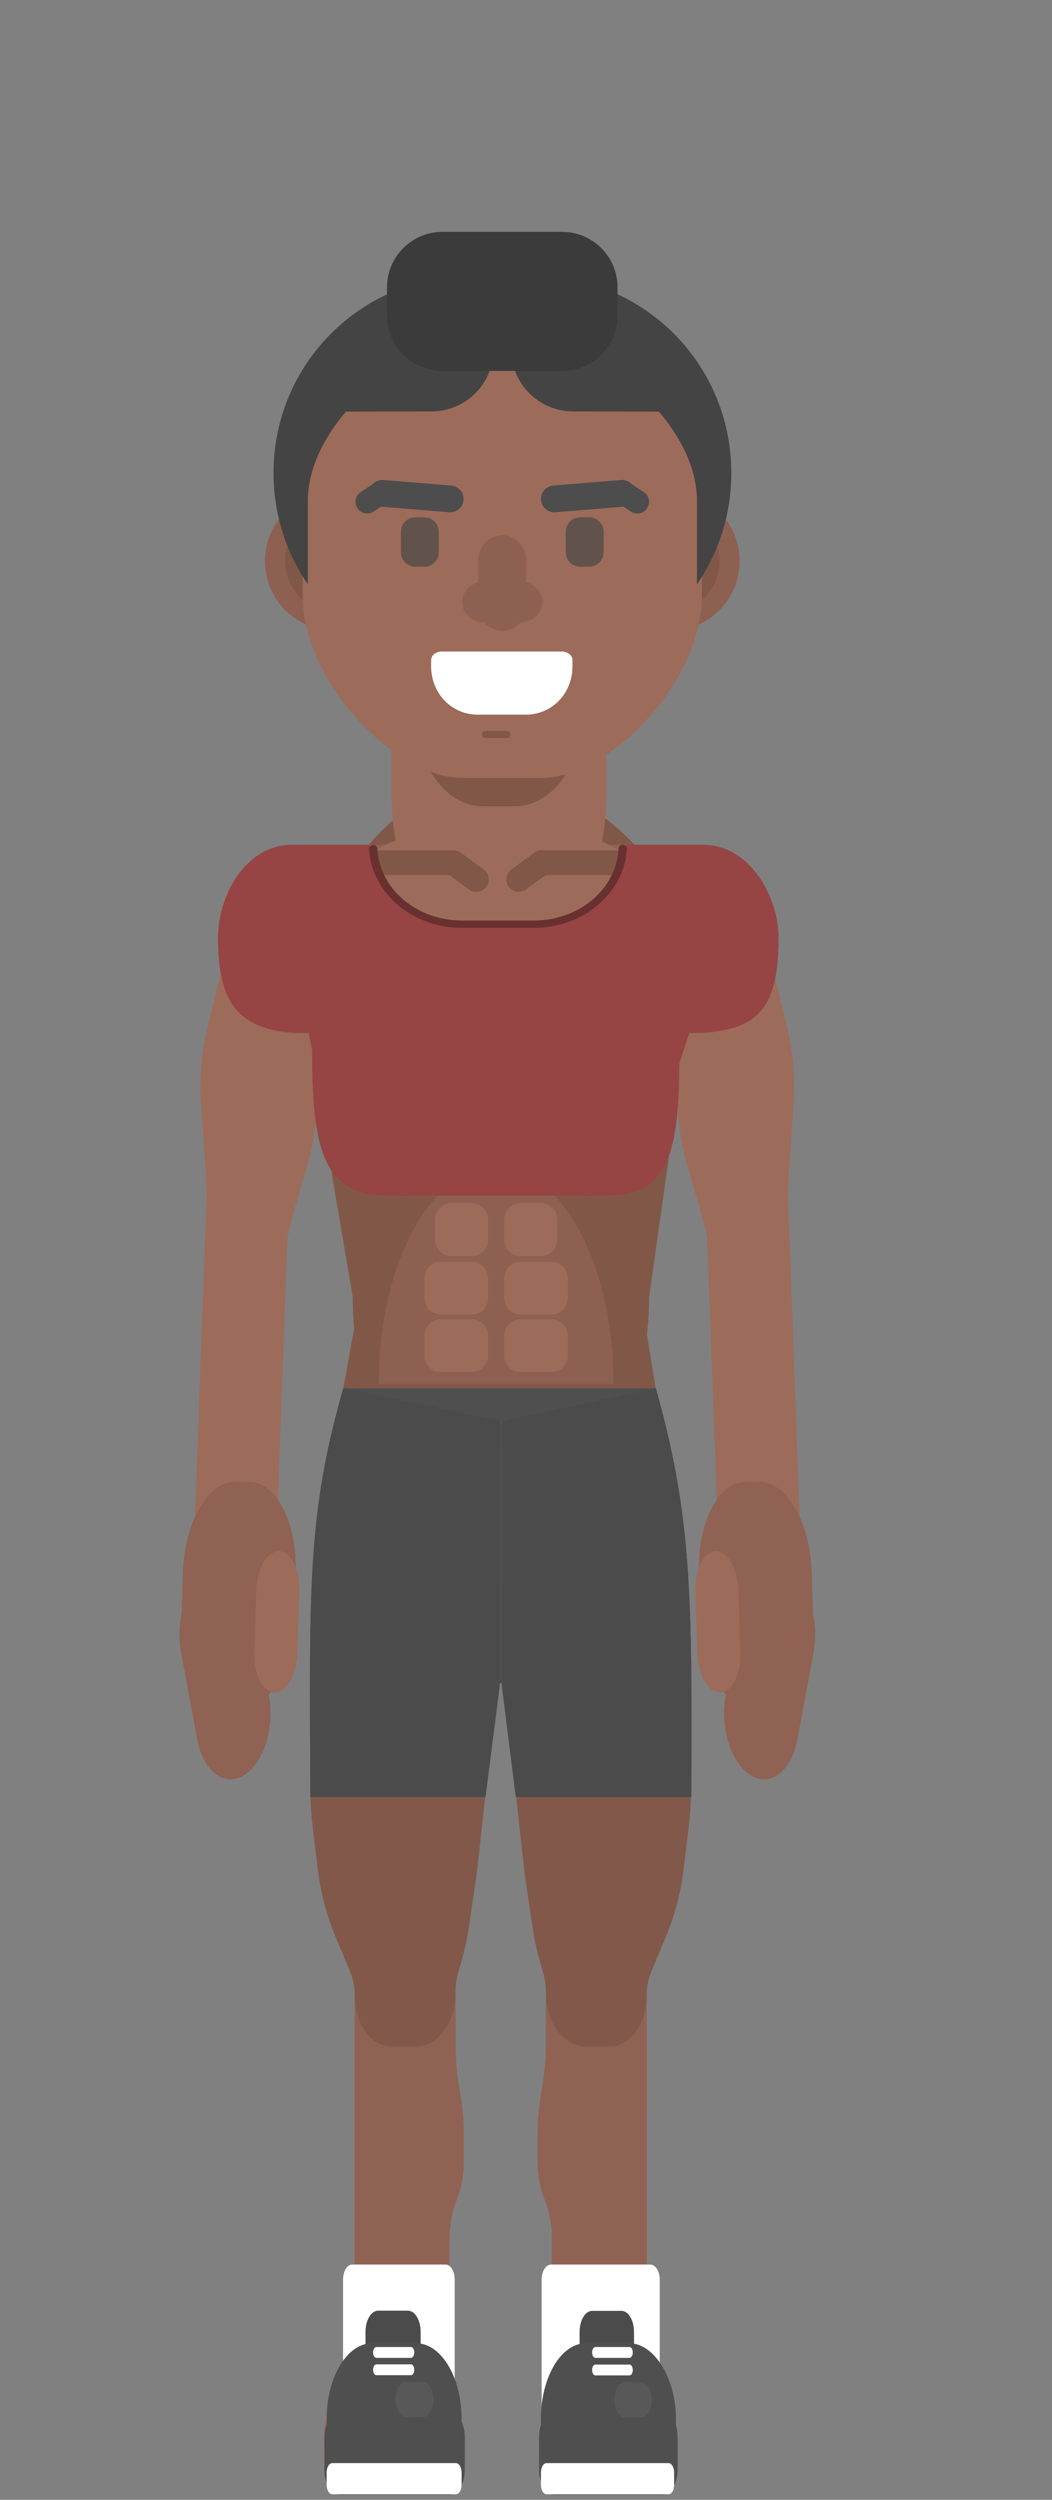 <?xml version="1.0" encoding="UTF-8" standalone="no"?>
<!DOCTYPE svg PUBLIC "-//W3C//DTD SVG 1.1//EN" "http://www.w3.org/Graphics/SVG/1.1/DTD/svg11.dtd">
<svg width="100%" height="100%" viewBox="0 0 144 342" version="1.1" xmlns="http://www.w3.org/2000/svg" xmlns:xlink="http://www.w3.org/1999/xlink" xml:space="preserve" xmlns:serif="http://www.serif.com/" style="fill-rule:evenodd;clip-rule:evenodd;stroke-linejoin:round;stroke-miterlimit:2;">
    <rect x="0" y="0" width="144" height="342" fill="#808080" stroke="none"/>
    <g id="legs" transform="matrix(0.886,0,0,1,7.742,0)">
        <g id="leg-left" transform="matrix(0.823,0,0,1,12.049,0)">
            <path id="tibia-left" d="M84.281,261.753L86.467,261.753C91.815,261.753 96.15,266.088 96.15,271.436L96.151,296.997L96.15,315.218L98.088,333.893C98.088,337.974 94.129,341.282 89.244,341.282L87.183,341.282C82.298,341.282 78.339,337.974 78.339,333.893L78.339,306.118C78.339,304.327 77.879,302.566 77.004,301.004C76.128,299.441 75.668,297.68 75.668,295.889L75.668,292.069C75.668,290.018 75.92,287.975 76.417,285.985L76.435,285.913C76.944,283.876 77.202,281.784 77.202,279.683L77.202,268.832C77.202,268.42 77.238,268.01 77.309,267.605C77.905,264.22 80.845,261.753 84.281,261.753Z" style="fill:rgb(144,98,83);fill-rule:nonzero;"/>
            <path id="thigh-left" d="M87.205,193.658L92.784,193.658C95.923,193.658 98.74,195.587 99.876,198.513C100.095,199.077 100.245,199.666 100.325,200.266L104.447,231.367L104.447,244.864C104.447,246.615 104.301,248.364 104.011,250.091L103.064,255.723C102.521,258.957 101.408,262.068 99.777,264.912L97.011,269.735C96.418,270.77 96.106,271.941 96.106,273.134C96.106,276.907 93.047,279.966 89.274,279.966L84.555,279.966C80.513,279.966 77.235,276.688 77.235,272.645C77.235,271.765 77.076,270.892 76.766,270.068L75.774,267.43C75.346,266.293 75.01,265.123 74.768,263.933L73.26,256.5L71.81,247.026C71.569,245.447 71.447,243.852 71.447,242.255L71.447,209.416C71.447,200.713 78.502,193.658 87.205,193.658Z" style="fill:rgb(129,88,74);fill-rule:nonzero;"/>
            <g id="foot-left">
                <path d="M84.906,326.02L93.211,326.02C97.999,326.02 101.881,329.436 101.881,333.65C101.881,337.865 97.999,341.281 93.211,341.281L84.906,341.281C80.118,341.281 76.236,337.865 76.236,333.65C76.236,329.436 80.118,326.02 84.906,326.02Z" style="fill:rgb(157,107,90);fill-rule:nonzero;"/>
                <path d="M79.107,329.161L99.01,329.161C100.595,329.161 101.881,330.802 101.881,332.825L101.881,337.617C101.881,339.641 100.595,341.281 99.01,341.281L79.107,341.281C77.522,341.281 76.236,339.641 76.236,337.617L76.236,332.825C76.236,330.802 77.522,329.161 79.107,329.161Z" style="fill:rgb(157,107,90);fill-rule:nonzero;"/>
            </g>
        </g>
        <g id="leg-right" transform="matrix(0.823,0,0,1,12.049,0)">
            <path id="tibia-right" d="M53.19,261.752L51.004,261.752C45.656,261.752 41.32,266.087 41.32,271.435L41.32,315.217L39.383,333.892C39.383,337.973 43.342,341.281 48.226,341.281L50.288,341.281C55.172,341.281 59.132,337.973 59.132,333.892L59.132,306.117C59.132,304.326 59.591,302.565 60.467,301.003C61.343,299.44 61.802,297.679 61.802,295.888L61.802,292.068C61.802,290.017 61.551,287.974 61.054,285.984L61.036,285.912C60.526,283.875 60.269,281.783 60.269,279.682L60.269,268.831C60.269,268.419 60.233,268.009 60.162,267.604C59.566,264.22 56.626,261.752 53.19,261.752Z" style="fill:rgb(144,98,83);fill-rule:nonzero;"/>
            <path id="thigh-right" d="M51.643,193.657L42.968,193.657C39.818,193.657 37.264,196.211 37.264,199.362L33.022,231.366L33.022,244.863C33.022,246.614 33.167,248.363 33.458,250.09L34.404,255.722C34.948,258.956 36.061,262.067 37.692,264.911L40.458,269.734C41.051,270.769 41.363,271.941 41.363,273.133C41.363,276.906 44.422,279.965 48.195,279.965L52.914,279.965C56.956,279.965 60.234,276.687 60.234,272.645C60.234,271.764 60.392,270.891 60.702,270.067L61.695,267.429C62.123,266.292 62.459,265.122 62.701,263.932L64.208,256.499L65.659,247.025C65.9,245.446 66.022,243.851 66.022,242.254L66.022,208.036C66.022,200.095 59.584,193.657 51.643,193.657Z" style="fill:rgb(129,88,74);fill-rule:nonzero;"/>
            <g id="foot-right">
                <path d="M52.564,326.019L44.26,326.019C39.472,326.019 35.59,329.435 35.59,333.649C35.59,337.864 39.472,341.28 44.26,341.28L52.564,341.28C57.353,341.28 61.234,337.864 61.234,333.649C61.234,329.435 57.353,326.019 52.564,326.019Z" style="fill:rgb(157,107,90);fill-rule:nonzero;"/>
                <path d="M58.363,329.16L38.461,329.16C36.875,329.16 35.59,330.801 35.59,332.824L35.59,337.616C35.59,339.64 36.875,341.28 38.461,341.28L58.363,341.28C59.949,341.28 61.234,339.64 61.234,337.616L61.234,332.824C61.234,330.801 59.949,329.16 58.363,329.16Z" style="fill:rgb(157,107,90);fill-rule:nonzero;"/>
            </g>
        </g>
    </g>
    <g transform="matrix(0.766,0,0,1,16.086,0)">
        <g id="deltoids">
            <path d="M67.966,106.844C69.318,106.844 70.665,106.918 72,107.062C88.102,108.799 102.453,120.694 102.453,135.201L99.925,150.733L94.993,177.472C94.993,193.182 85.624,195.5 67.966,195.5C50.308,195.5 42.042,193.182 42.042,177.472L36.092,150.733L36.092,135.201C36.092,119.491 50.308,106.844 67.966,106.844Z" style="fill:rgb(129,88,72);fill-opacity:0.99;fill-rule:nonzero;"/>
        </g>
    </g>
    <g transform="matrix(0.729,0,0,1,18.421,0)">
        <g id="trunk">
            <path d="M67.925,170.441L68.948,170.441C85.891,170.441 91.39,161.677 94.171,173.555L99.531,197.391C102.309,209.259 85.891,219.108 68.948,219.108L67.925,219.108C50.982,219.108 34.564,209.259 37.342,197.391L43.266,173.555C46.047,161.677 50.982,170.441 67.925,170.441Z" style="fill:rgb(129,88,72);fill-rule:nonzero;"/>
        </g>
    </g>
    <g transform="matrix(0.729,0,0,1,18.421,0)">
        <g id="abs-back">
            <path d="M67.891,159.689C80.102,159.689 89.934,172.907 89.934,189.325L45.848,189.325C45.848,172.907 55.679,159.689 67.891,159.689Z" style="fill:rgb(142,96,81);fill-rule:nonzero;"/>
        </g>
    </g>
    <g id="arms" transform="matrix(0.886,0,0,1,7.742,0)">
        <g id="arm-right" transform="matrix(0.823,0,0,1,12.049,0)">
            <path id="bicep-right" d="M29.735,123.095C24.56,122.094 18.33,124.192 17.19,130.087L13.65,140.732C12.56,144.01 12.162,147.48 12.48,150.92L13.434,161.24C13.651,163.594 13.387,165.967 13.419,168.331C13.476,172.472 15.364,175.509 19.446,176.298C23.904,177.161 26.865,174.941 28.328,170.542C28.825,169.049 29.213,167.516 29.796,166.054L32.444,159.418C33.901,155.768 34.476,151.825 34.124,147.91L33.577,141.84C33.435,140.26 33.452,138.673 33.523,137.089C33.718,132.734 33.629,123.848 29.735,123.095Z" style="fill:rgb(157,107,90);fill-rule:nonzero;"/>
            <path id="forearm-right" d="M21.633,156.787L21.567,156.785C17.325,156.654 13.647,161.363 13.351,167.302L11.129,211.902C10.833,217.842 14.031,222.763 18.273,222.894L18.339,222.896C22.581,223.027 26.259,218.318 26.555,212.378L28.777,167.778C29.073,161.838 25.875,156.917 21.633,156.787Z" style="fill:rgb(157,107,90);fill-rule:nonzero;"/>
            <g id="hand-right">
                <path d="M21.541,202.739L18.875,202.724C13.766,202.697 9.384,208.241 9.086,215.107L8.822,221.207C8.524,228.073 12.424,233.661 17.533,233.688L20.198,233.703C25.307,233.73 29.689,228.186 29.987,221.32L30.252,215.22C30.549,208.354 26.649,202.766 21.541,202.739Z" style="fill:rgb(144,98,83);fill-rule:nonzero;"/>
                <path d="M22.199,220.089C21.088,215.722 17.169,213.511 13.447,215.15C9.725,216.789 7.608,221.658 8.719,226.024L11.755,237.95C12.866,242.316 16.785,244.527 20.507,242.888C24.23,241.249 26.346,236.381 25.235,232.014L22.199,220.089Z" style="fill:rgb(144,98,83);fill-rule:nonzero;"/>
            </g>
            <path id="thumb-right" d="M30.913,217.757C31.038,214.713 29.332,212.235 27.101,212.221C24.871,212.207 22.961,214.664 22.835,217.708L22.492,226.021C22.366,229.065 24.073,231.544 26.304,231.558C28.534,231.571 30.444,229.115 30.57,226.071L30.913,217.757Z" style="fill:rgb(157,107,90);fill-rule:nonzero;"/>
        </g>
        <g id="arm-left" transform="matrix(0.823,0,0,1,12.049,0)">
            <path id="bicep-left" d="M106.462,123.095C111.637,122.094 117.868,124.192 119.008,130.087L122.547,140.732C123.637,144.01 124.036,147.48 123.718,150.92L122.764,161.24C122.546,163.594 122.81,165.967 122.778,168.331C122.721,172.472 120.833,175.509 116.751,176.298C112.294,177.161 109.333,174.941 107.869,170.542C107.372,169.049 106.985,167.516 106.402,166.054L103.753,159.418C102.296,155.768 101.721,151.825 102.073,147.91L102.62,141.84C102.762,140.26 102.746,138.673 102.675,137.089C102.48,132.734 102.568,123.848 106.462,123.095Z" style="fill:rgb(157,107,90);fill-rule:nonzero;"/>
            <path id="forearm-left" d="M114.564,156.787L114.631,156.785C118.872,156.654 122.55,161.363 122.846,167.302L125.069,211.902C125.364,217.842 122.166,222.763 117.924,222.894L117.858,222.896C113.617,223.027 109.938,218.318 109.642,212.378L107.42,167.778C107.124,161.838 110.323,156.917 114.564,156.787Z" style="fill:rgb(157,107,90);fill-rule:nonzero;"/>
            <g id="hand-left">
                <path d="M114.657,202.739L117.322,202.724C122.431,202.697 126.814,208.241 127.111,215.107L127.376,221.207C127.673,228.073 123.773,233.661 118.665,233.688L115.999,233.703C110.89,233.73 106.508,228.186 106.21,221.32L105.946,215.22C105.648,208.354 109.548,202.766 114.657,202.739Z" style="fill:rgb(144,98,83);fill-rule:nonzero;"/>
                <path d="M113.998,220.089C115.109,215.722 119.028,213.511 122.75,215.15C126.473,216.789 128.589,221.658 127.478,226.024L124.442,237.95C123.331,242.316 119.412,244.527 115.69,242.888C111.968,241.249 109.851,236.381 110.962,232.014L113.998,220.089Z" style="fill:rgb(144,98,83);fill-rule:nonzero;"/>
            </g>
            <path id="thumb-left" d="M105.284,217.757C105.159,214.713 106.865,212.235 109.096,212.221C111.327,212.207 113.237,214.664 113.362,217.708L113.705,226.021C113.831,229.065 112.124,231.544 109.894,231.558C107.663,231.571 105.753,229.115 105.627,226.071L105.284,217.757Z" style="fill:rgb(157,107,90);fill-rule:nonzero;"/>
        </g>
    </g>
    <g transform="matrix(0.729,0,0,1,18.421,0)">
        <g id="shoulders">
            <path d="M29.534,115.593L106.806,115.593C114.464,115.593 120.629,121.338 120.629,128.475C120.629,135.612 114.464,141.357 106.806,141.357L29.534,141.357C21.876,141.357 15.711,135.612 15.711,128.475C15.711,121.338 21.876,115.593 29.534,115.593Z" style="fill:rgb(144,98,83);fill-rule:nonzero;"/>
        </g>
    </g>
    <g transform="matrix(0.729,0,0,1,18.421,0)">
        <g id="bust">
            <path d="M56.05,114.065L80.145,114.065C93.609,114.065 104.447,123.957 104.447,136.245C104.447,148.532 93.609,158.424 80.145,158.424L56.05,158.424C42.587,158.424 31.748,148.532 31.748,136.245C31.748,123.957 42.587,114.065 56.05,114.065Z" style="fill:rgb(157,107,90);fill-rule:nonzero;"/>
        </g>
    </g>
    <g transform="matrix(0.729,0,0,1,18.421,0)">
        <g id="breasts-back">
            <path d="M68.738,141.357C71.873,141.357 74.397,143.882 74.397,147.017L74.397,152.266C74.397,155.402 71.873,157.926 68.738,157.926C65.602,157.926 63.078,155.402 63.078,152.266L63.078,147.017C63.078,143.882 65.602,141.357 68.738,141.357Z" style="fill:rgb(129,88,72);fill-opacity:0.99;fill-rule:nonzero;"/>
        </g>
    </g>
    <g transform="matrix(0.729,0,0,1,18.421,0)">
        <g id="breasts">
            <path d="M54.444,135.418C52.947,135.418 51.559,135.806 50.402,136.471C46.559,136.687 42.956,138.137 40.324,140.526C37.692,142.915 36.227,146.065 36.227,149.338C36.227,152.758 37.826,156.039 40.673,158.457C43.519,160.876 47.38,162.234 51.406,162.234C55.073,162.231 58.614,161.099 61.376,159.049C64.137,156.999 65.932,154.169 66.428,151.081C66.53,150.658 66.585,150.219 66.585,149.769L66.585,141.754C66.585,138.244 63.323,135.418 59.272,135.418L54.444,135.418ZM76.926,135.418C72.876,135.418 69.614,138.244 69.614,141.754L69.614,149.769C69.614,150.219 69.669,150.658 69.771,151.081C70.267,154.169 72.062,156.999 74.823,159.049C77.584,161.099 81.126,162.231 84.793,162.234C88.819,162.234 92.679,160.876 95.526,158.457C98.372,156.039 99.972,152.758 99.972,149.338C99.971,146.065 98.507,142.915 95.874,140.526C93.242,138.137 89.64,136.687 85.797,136.471C84.64,135.806 83.252,135.418 81.754,135.418L76.926,135.418Z" style="fill:rgb(157,107,90);fill-rule:nonzero;"/>
        </g>
    </g>
    <g id="bra" transform="matrix(0.886,0,0,1,7.742,0)">
        <g transform="matrix(0.823,0,0,1,12.049,0)">
            <path d="M40.414,142.376C38.68,141.746 36.798,145.506 35.178,146.125C35.034,146.926 34.958,147.737 34.951,148.55C34.952,156.86 42.019,163.596 50.737,163.596C55.145,163.586 59.348,161.819 62.328,158.722C62.171,151.185 55.392,147.811 48.092,145.162L40.414,142.376ZM87.67,145.162C80.518,147.758 73.841,150.943 73.445,158.265C76.436,161.636 80.827,163.585 85.458,163.596C94.176,163.596 101.243,156.86 101.243,148.55C101.236,147.8 101.171,147.052 101.047,146.311C99.303,145.573 97.248,141.685 95.346,142.376L87.67,145.162Z" style="fill:rgb(68,68,68);fill-rule:nonzero;"/>
        </g>
        <g transform="matrix(0.823,0,0,1,12.049,0)">
            <path d="M61.915,155.643L74.93,155.643C75.724,155.643 76.363,156.263 76.363,157.035C76.363,157.806 75.724,158.426 74.93,158.426L61.915,158.426C61.121,158.426 60.482,157.806 60.482,157.035C60.482,156.263 61.121,155.643 61.915,155.643Z" style="fill:rgb(68,68,68);fill-rule:nonzero;"/>
        </g>
        <g transform="matrix(0.823,0,0,1,12.049,0)">
            <path d="M95.425,142.297C95.306,142.306 95.188,142.331 95.07,142.374L87.472,145.13C81.474,147.306 75.816,149.901 73.988,155.048C76.92,157.992 80.998,159.679 85.283,159.689C93.226,159.689 99.78,154.042 100.773,146.733C100.752,146.578 100.739,146.421 100.713,146.267C99.095,145.582 97.206,142.16 95.425,142.297ZM40.375,142.307C38.75,142.205 37.018,145.508 35.515,146.083C35.479,146.285 35.448,146.487 35.42,146.69C36.393,154.02 42.957,159.689 50.915,159.689C55.03,159.679 58.962,158.124 61.871,155.379C60.152,150.077 54.41,147.347 48.297,145.13L40.698,142.374C40.591,142.335 40.483,142.314 40.375,142.307Z" style="fill:rgb(79,79,79);fill-rule:nonzero;"/>
        </g>
    </g>
    <g id="abs" transform="matrix(0.886,0,0,1,7.742,0)">
        <g transform="matrix(0.823,0,0,1,12.049,0)">
            <path d="M63.269,164.597L59.5,164.597C57.778,164.597 56.383,165.624 56.383,166.89L56.383,169.546C56.383,170.813 57.778,171.84 59.5,171.84L63.269,171.84C64.99,171.84 66.386,170.813 66.386,169.546L66.386,166.89C66.386,165.624 64.99,164.597 63.269,164.597Z" style="fill:rgb(157,107,90);fill-rule:nonzero;"/>
        </g>
        <g transform="matrix(0.823,0,0,1,12.049,0)">
            <path d="M63.27,172.62L57.529,172.62C55.807,172.62 54.412,173.647 54.412,174.914L54.412,177.569C54.412,178.836 55.807,179.863 57.529,179.863L63.27,179.863C64.992,179.863 66.387,178.836 66.387,177.569L66.387,174.914C66.387,173.647 64.992,172.62 63.27,172.62Z" style="fill:rgb(157,107,90);fill-rule:nonzero;"/>
        </g>
        <g transform="matrix(0.823,0,0,1,12.049,0)">
            <path d="M63.27,180.475L57.529,180.475C55.807,180.475 54.412,181.501 54.412,182.768L54.412,185.424C54.412,186.691 55.807,187.718 57.529,187.718L63.27,187.718C64.992,187.718 66.387,186.691 66.387,185.424L66.387,182.768C66.387,181.501 64.992,180.475 63.27,180.475Z" style="fill:rgb(157,107,90);fill-rule:nonzero;"/>
        </g>
        <g transform="matrix(0.823,0,0,1,12.049,0)">
            <path d="M72.495,164.597L76.264,164.597C77.985,164.597 79.381,165.624 79.381,166.89L79.381,169.546C79.381,170.813 77.985,171.84 76.264,171.84L72.495,171.84C70.773,171.84 69.378,170.813 69.378,169.546L69.378,166.89C69.378,165.624 70.773,164.597 72.495,164.597Z" style="fill:rgb(157,107,90);fill-rule:nonzero;"/>
        </g>
        <g transform="matrix(0.823,0,0,1,12.049,0)">
            <path d="M72.493,172.62L78.235,172.62C79.956,172.62 81.352,173.647 81.352,174.914L81.352,177.569C81.352,178.836 79.956,179.863 78.235,179.863L72.493,179.863C70.772,179.863 69.376,178.836 69.376,177.569L69.376,174.914C69.376,173.647 70.772,172.62 72.493,172.62Z" style="fill:rgb(157,107,90);fill-rule:nonzero;"/>
        </g>
        <g transform="matrix(0.823,0,0,1,12.049,0)">
            <path d="M72.493,180.475L78.235,180.475C79.956,180.475 81.352,181.501 81.352,182.768L81.352,185.424C81.352,186.691 79.956,187.718 78.235,187.718L72.493,187.718C70.772,187.718 69.376,186.691 69.376,185.424L69.376,182.768C69.376,181.501 70.772,180.475 72.493,180.475Z" style="fill:rgb(157,107,90);fill-rule:nonzero;"/>
        </g>
    </g>
    <g id="head-container">
        <g id="neck">
            <path d="M68.298,77.641C76.44,77.641 82.996,87.506 82.996,99.761L82.996,108.836C82.996,121.091 76.44,130.957 68.298,130.957C60.155,130.957 53.6,121.091 53.6,108.836L53.6,99.761C53.6,87.506 60.155,77.641 68.298,77.641Z" style="fill:rgb(157,107,90);fill-rule:nonzero;"/>
            <path d="M66.083,79.298L70.511,79.298C75.609,79.298 79.713,85.036 79.713,92.164L79.713,97.442C79.713,104.57 75.609,110.308 70.511,110.308L66.083,110.308C60.985,110.308 56.881,104.57 56.881,97.442L56.881,92.164C56.881,85.036 60.985,79.298 66.083,79.298Z" style="fill:rgb(129,88,72);fill-rule:nonzero;"/>
            <path d="M52.07,116.33C51.131,116.33 50.375,117.086 50.375,118.025C50.375,118.964 51.131,119.719 52.07,119.719L61.494,119.719L64.199,121.691C64.96,122.246 66.019,122.08 66.574,121.319C67.129,120.558 66.963,119.499 66.202,118.944L63.401,116.902C63.372,116.881 63.34,116.869 63.31,116.85C63.003,116.53 62.572,116.33 62.091,116.33L52.07,116.33ZM74.11,116.33C73.629,116.33 73.198,116.53 72.891,116.85C72.861,116.869 72.829,116.881 72.8,116.902L69.999,118.944C69.238,119.499 69.072,120.558 69.627,121.319C70.182,122.08 71.241,122.246 72.001,121.691L74.707,119.719L84.131,119.719C85.07,119.719 85.826,118.964 85.826,118.025C85.826,117.086 85.07,116.33 84.131,116.33L74.11,116.33Z" style="fill:rgb(129,87,71);fill-rule:nonzero;"/>
        </g>
        <g id="ears">
            <path d="M45.78,67.241L91.731,67.241C97.001,67.241 101.243,71.484 101.243,76.754C101.243,82.024 97.001,86.266 91.731,86.266L45.78,86.266C40.51,86.266 36.268,82.024 36.268,76.754C36.268,71.484 40.51,67.241 45.78,67.241Z" style="fill:rgb(142,96,81);fill-rule:nonzero;"/>
            <path d="M46.114,69.66L91.395,69.66C95.325,69.66 98.489,72.824 98.489,76.754C98.489,80.684 95.325,83.848 91.395,83.848L46.114,83.848C42.184,83.848 39.02,80.684 39.02,76.754C39.02,72.824 42.184,69.66 46.114,69.66Z" style="fill:rgb(129,88,72);fill-rule:nonzero;"/>
        </g>
        <path id="head" d="M63.59,40.504L73.919,40.504C82.504,40.504 96.082,52.625 96.082,64.545L96.082,81.458C96.082,93.378 83.356,106.424 74.239,106.424L63.271,106.424C54.154,106.424 41.428,93.378 41.428,81.458L41.428,64.545C41.428,52.625 55.005,40.504 63.59,40.504Z" style="fill:rgb(157,107,90);fill-rule:nonzero;"/>
        <path id="chin" d="M66.431,100.002L69.405,100.002C69.644,100.002 69.836,100.17 69.836,100.378L69.836,100.6C69.836,100.808 69.644,100.976 69.405,100.976L66.431,100.976C66.192,100.976 66,100.808 66,100.6L66,100.378C66,100.17 66.192,100.002 66.431,100.002Z" style="fill:rgb(129,88,72);fill-rule:nonzero;"/>
        <g id="nose">
            <path d="M68.752,73.22C70.575,73.22 72.043,74.772 72.043,76.699L72.043,82.84C72.043,84.767 70.575,86.319 68.752,86.319C66.929,86.319 65.461,84.767 65.461,82.84L65.461,76.699C65.461,74.772 66.929,73.22 68.752,73.22Z" style="fill:rgb(142,96,81);fill-rule:nonzero;"/>
            <path d="M74.237,82.373C74.237,83.909 72.937,85.144 71.323,85.144L66.183,85.144C64.569,85.144 63.27,83.909 63.27,82.373C63.27,80.838 64.569,79.603 66.183,79.603L71.323,79.603C72.937,79.603 74.237,80.838 74.237,82.373Z" style="fill:rgb(142,96,81);fill-rule:nonzero;"/>
        </g>
        <g id="faces">
            <path id="smile" d="M60.456,89.137C60.074,89.137 59.708,89.26 59.438,89.478C59.167,89.696 59.016,89.993 59.016,90.302L59.016,91.179C59.016,92.91 59.632,94.496 60.721,95.705C61.811,96.915 63.459,97.771 65.344,97.771L72.031,97.771C73.916,97.771 75.565,96.915 76.654,95.705C77.744,94.496 78.36,92.91 78.36,91.179L78.36,90.302C78.36,89.993 78.208,89.696 77.938,89.478C77.668,89.26 77.301,89.137 76.919,89.137L60.456,89.137Z" style="fill:white;fill-rule:nonzero;"/>
            <path d="M52.511,65.683L61.768,66.438C62.775,66.52 63.519,67.397 63.437,68.403C63.355,69.41 62.478,70.154 61.472,70.072L52.214,69.317C51.208,69.235 50.463,68.359 50.545,67.352C50.627,66.345 51.504,65.601 52.511,65.683Z" style="fill:rgb(77,77,77);fill-rule:nonzero;"/>
            <path d="M49.378,67.324L51.199,66.115C51.938,65.625 52.926,65.825 53.417,66.563C53.907,67.302 53.707,68.291 52.969,68.781L51.147,69.99C50.409,70.48 49.42,70.28 48.93,69.542C48.44,68.803 48.639,67.814 49.378,67.324Z" style="fill:rgb(77,77,77);fill-rule:nonzero;"/>
            <path d="M84.993,65.683L75.736,66.438C74.729,66.52 73.985,67.397 74.067,68.403C74.149,69.41 75.026,70.154 76.032,70.072L85.29,69.317C86.296,69.235 87.041,68.359 86.959,67.352C86.876,66.345 86,65.601 84.993,65.683Z" style="fill:rgb(77,77,77);fill-rule:nonzero;"/>
            <path d="M88.126,67.324L86.305,66.115C85.566,65.625 84.577,65.825 84.087,66.563C83.597,67.302 83.797,68.291 84.535,68.781L86.357,69.99C87.095,70.48 88.084,70.28 88.574,69.542C89.064,68.803 88.865,67.814 88.126,67.324Z" style="fill:rgb(77,77,77);fill-rule:nonzero;"/>
            <!-- <g id="neutral" transform="matrix(1,0,0,0.350059,0,61.5456)">
                <path d="M60.456,89.137C60.074,89.137 59.708,89.26 59.438,89.478C59.167,89.696 59.016,89.993 59.016,90.302L59.016,91.179C59.016,92.91 58.637,95.682 59.726,96.892C60.816,98.102 63.459,97.771 65.344,97.771L72.031,97.771C73.916,97.771 76.352,98.41 77.442,97.2C78.532,95.99 78.36,92.91 78.36,91.179L78.36,90.302C78.36,89.993 78.208,89.696 77.938,89.478C77.668,89.26 77.301,89.137 76.919,89.137L60.456,89.137Z" style="fill:rgb(129,87,71);fill-rule:nonzero;"/>
            </g> -->
            <path d="M52.511,65.683L61.768,66.438C62.775,66.52 63.519,67.397 63.437,68.403C63.355,69.41 62.478,70.154 61.472,70.072L52.214,69.317C51.208,69.235 50.463,68.359 50.545,67.352C50.627,66.345 51.504,65.601 52.511,65.683Z" style="fill:rgb(77,77,77);fill-rule:nonzero;"/>
            <path d="M84.993,65.683L75.736,66.438C74.729,66.52 73.985,67.397 74.067,68.403C74.149,69.41 75.026,70.154 76.032,70.072L85.29,69.317C86.296,69.235 87.041,68.359 86.959,67.352C86.876,66.345 86,65.601 84.993,65.683Z" style="fill:rgb(77,77,77);fill-rule:nonzero;"/>
        </g>
        <g id="eyes">
            <path d="M56.866,70.773L58.077,70.773C59.177,70.773 60.062,71.659 60.062,72.758L60.062,75.553C60.062,76.652 59.177,77.537 58.077,77.537L56.866,77.537C55.766,77.537 54.881,76.652 54.881,75.553L54.881,72.758C54.881,71.659 55.766,70.773 56.866,70.773Z" style="fill:rgb(97,83,75);fill-rule:nonzero;"/>
            <path d="M80.638,70.773L79.427,70.773C78.327,70.773 77.442,71.659 77.442,72.758L77.442,75.553C77.442,76.652 78.327,77.537 79.427,77.537L80.638,77.537C81.738,77.537 82.623,76.652 82.623,75.553L82.623,72.758C82.623,71.659 81.738,70.773 80.638,70.773Z" style="fill:rgb(97,83,75);fill-rule:nonzero;"/>
        </g>
        <g id="hair">
            <path d="M64.388,37.762C49.459,37.762 37.44,49.78 37.44,64.71C37.44,70.377 39.175,75.622 42.14,79.953L42.14,68.5C42.14,64.23 44.266,59.932 47.349,56.312L59.044,56.292C63.755,56.283 67.546,52.499 67.546,47.789C67.546,47.515 67.531,47.244 67.506,46.977L70.01,46.977C69.985,47.244 69.97,47.515 69.97,47.789C69.97,52.499 73.761,56.283 78.472,56.292L90.194,56.312C93.277,59.932 95.403,64.23 95.403,68.5L95.403,79.953C98.368,75.622 100.104,70.377 100.104,64.71C100.104,49.78 88.084,37.762 73.155,37.762L64.388,37.762Z" style="fill:rgb(68,68,68);fill-rule:nonzero;"/>
            <path id="hair1" serif:id="hair" d="M76.945,31.724L60.559,31.724C56.371,31.724 52.977,35.118 52.977,39.306L52.977,43.164C52.977,47.352 56.371,50.747 60.559,50.747L76.945,50.747C81.132,50.747 84.527,47.352 84.527,43.164L84.527,39.306C84.527,35.118 81.132,31.724 76.945,31.724Z" style="fill:rgb(59,59,59);fill-rule:nonzero;"/>
        </g>
    </g>
    <g id="underwear" transform="matrix(0.886,0,0,1,7.742,0)">
        <g transform="matrix(0.823,0,0,1,12.049,0)">
            <path d="M39.176,189.945C40.792,212.677 53.205,230.272 68.096,230.272C83.182,230.272 96.479,213.105 97.838,189.945L39.176,189.945Z" style="fill:rgb(79,79,79);fill-rule:nonzero;"/>
        </g>
        <g transform="matrix(0.823,0,0,1,12.049,0)">
            <path d="M97.865,189.941L69.117,194.4L68.875,230.177L71.573,245.856L104.518,245.856C104.72,216.851 104.383,207.053 97.865,189.941Z" style="fill:rgb(75,75,75);fill-rule:nonzero;"/>
        </g>
        <g transform="matrix(0.823,0,0,1,12.049,0)">
            <path d="M39.192,189.909L68.621,194.384L68.621,230.174L65.876,245.853L33.007,245.853C32.798,216.751 32.484,207.077 39.192,189.909Z" style="fill:rgb(75,75,75);fill-rule:nonzero;"/>
        </g>
    </g>
    <g id="clothes" transform="matrix(0.886,0,0,1,7.742,0)">
        <g id="tshirt" transform="matrix(0.823,0,0,1,12.049,0)">
            <path d="M83.795,134.68L54.472,134.68C47.05,134.68 30.857,124.72 30.857,134.68L33.333,143.667C33.333,156.623 35.122,163.581 47.255,163.581L88.807,163.581C99.599,163.581 102.247,158.317 102.247,145.548L106.882,135.192C106.882,125.232 91.217,134.68 83.795,134.68Z" style="fill:rgb(151,68,68);fill-rule:nonzero;"/>
            <path d="M29.609,115.576C20.661,115.576 15.66,122.768 15.66,128.259C15.66,137.508 19.797,141.317 32.002,141.317L103.804,141.317C116.318,141.317 120.903,138.731 120.903,128.27C120.903,122.778 115.562,115.576 106.755,115.576L92.269,115.576C91.954,121.643 86.428,126.464 75.642,126.464L62.506,126.464C49.858,126.464 44.38,121.643 44.066,115.576L29.609,115.576Z" style="fill:rgb(151,68,68);fill-rule:nonzero;"/>
            <path d="M91.664,115.576C91.46,115.573 91.261,115.622 91.112,115.713C90.963,115.804 90.875,115.93 90.87,116.063C90.501,121.58 83.551,125.939 74.942,125.939L61.497,125.939C52.889,125.939 45.939,121.58 45.57,116.063C45.565,115.997 45.541,115.932 45.499,115.872C45.456,115.813 45.395,115.759 45.32,115.714C45.245,115.67 45.158,115.636 45.063,115.613C44.967,115.59 44.866,115.58 44.764,115.583C44.663,115.586 44.563,115.602 44.471,115.63C44.379,115.658 44.296,115.697 44.228,115.746C44.16,115.794 44.106,115.851 44.071,115.913C44.037,115.975 44.021,116.04 44.026,116.106C44.43,122.146 52.082,126.941 61.497,126.941L74.942,126.941C84.358,126.941 92.01,122.146 92.414,116.106C92.42,116.039 92.405,115.972 92.37,115.909C92.336,115.846 92.282,115.788 92.212,115.739C92.142,115.689 92.057,115.65 91.963,115.622C91.869,115.594 91.767,115.578 91.664,115.576Z" style="fill:rgb(105,48,48);fill-rule:nonzero;"/>
        </g>
        <g id="shorts" transform="matrix(0.823,0,0,1,12.049,0)">
            <path d="M39.176,189.945C40.792,212.677 53.205,230.272 68.096,230.272C83.182,230.272 96.479,213.105 97.838,189.945L39.176,189.945Z" style="fill:rgb(79,79,79);fill-rule:nonzero;"/>
            <path d="M97.865,189.941L69.117,194.4L68.875,230.177L71.573,245.856L104.518,245.856C104.72,216.851 104.383,207.053 97.865,189.941Z" style="fill:rgb(75,75,75);fill-rule:nonzero;"/>
            <path d="M39.192,189.909L68.621,194.384L68.621,230.174L65.876,245.853L33.007,245.853C32.798,216.751 32.484,207.077 39.192,189.909Z" style="fill:rgb(75,75,75);fill-rule:nonzero;"/>
        </g>
        <g id="shoes" transform="matrix(0.775,0,0,1,-69.222,15.687)">
            <g transform="matrix(1.088,0,0,1,-15.287,1.333)">
                <path d="M167.44,292.797L150.291,292.797C149.38,292.797 148.641,293.711 148.641,294.84L148.641,312.746C148.641,313.875 149.38,314.789 150.291,314.789L167.44,314.789C168.351,314.789 169.091,313.875 169.091,312.746L169.091,294.84C169.091,293.711 168.351,292.797 167.44,292.797Z" style="fill:white;fill-rule:nonzero;"/>
            </g>
            <g transform="matrix(1.088,0,0,1,-15.287,1.333)">
                <path d="M160.515,299.103L155.085,299.103C153.795,299.103 152.749,300.398 152.749,301.995L152.749,304.59C152.749,306.188 153.795,307.483 155.085,307.483L160.515,307.483C161.806,307.483 162.851,306.188 162.851,304.59L162.851,301.995C162.851,300.398 161.806,299.103 160.515,299.103Z" style="fill:rgb(75,75,75);fill-rule:nonzero;"/>
            </g>
            <g transform="matrix(1.088,0,0,1,-15.287,1.333)">
                <path d="M161.998,303.559L153.992,303.559C149.376,303.559 145.633,308.192 145.633,313.909C145.633,319.625 149.376,324.258 153.992,324.258L161.998,324.258C166.614,324.258 170.356,319.625 170.356,313.909C170.356,308.192 166.614,303.559 161.998,303.559Z" style="fill:rgb(79,79,79);fill-rule:nonzero;"/>
            </g>
            <g transform="matrix(1.088,0,0,1,-15.287,1.333)">
                <path d="M168.068,312.961L148.107,312.961C146.517,312.961 145.228,314.496 145.228,316.388L145.228,320.87C145.228,322.764 146.517,324.299 148.107,324.299L168.068,324.299C169.659,324.299 170.948,322.764 170.948,320.87L170.948,316.388C170.948,314.496 169.659,312.961 168.068,312.961Z" style="fill:rgb(79,79,79);fill-rule:nonzero;"/>
            </g>
            <g transform="matrix(1.088,0,0,1,-15.287,1.333)">
                <path d="M169.315,319.962L146.675,319.962C146.099,319.962 145.633,320.539 145.633,321.251L145.633,322.937C145.633,323.649 146.099,324.227 146.675,324.227L169.315,324.227C169.89,324.227 170.356,323.649 170.356,322.937L170.356,321.251C170.356,320.539 169.89,319.962 169.315,319.962Z" style="fill:white;fill-rule:nonzero;"/>
            </g>
            <g transform="matrix(1.088,0,0,1,-15.287,1.333)">
                <path d="M161.087,304.079L154.739,304.079C154.408,304.079 154.14,304.411 154.14,304.821C154.14,305.23 154.408,305.562 154.739,305.562L161.087,305.562C161.417,305.562 161.686,305.23 161.686,304.821C161.686,304.411 161.417,304.079 161.087,304.079Z" style="fill:white;fill-rule:nonzero;"/>
            </g>
            <g transform="matrix(1.088,0,0,1,-15.287,1.333)">
                <path d="M163.244,308.853L160.194,308.853C159.119,308.853 158.246,309.932 158.246,311.265C158.246,312.597 159.119,313.677 160.194,313.677L163.244,313.677C164.32,313.677 165.191,312.597 165.191,311.265C165.191,309.932 164.32,308.853 163.244,308.853Z" style="fill:rgb(88,88,88);fill-rule:nonzero;"/>
            </g>
            <g transform="matrix(1.088,0,0,1,-15.287,1.333)">
                <path d="M161.087,306.452L154.739,306.452C154.408,306.452 154.14,306.784 154.14,307.193C154.14,307.602 154.408,307.934 154.739,307.934L161.087,307.934C161.417,307.934 161.686,307.602 161.686,307.193C161.686,306.784 161.417,306.452 161.087,306.452Z" style="fill:white;fill-rule:nonzero;"/>
            </g>
            <g transform="matrix(1.151,0,0,1,-21.762,1.333)">
                <path d="M199.322,292.796L182.173,292.796C181.262,292.796 180.522,293.711 180.522,294.84L180.522,312.745C180.522,313.874 181.262,314.789 182.173,314.789L199.322,314.789C200.233,314.789 200.972,313.874 200.972,312.745L200.972,294.84C200.972,293.711 200.233,292.796 199.322,292.796Z" style="fill:white;fill-rule:nonzero;"/>
            </g>
            <g transform="matrix(1.074,0,0,1,-8.002,1.333)">
                <path d="M195.463,299.132L190.032,299.132C188.742,299.132 187.696,300.428 187.696,302.024L187.696,304.62C187.696,306.217 188.742,307.512 190.032,307.512L195.463,307.512C196.753,307.512 197.799,306.217 197.799,304.62L197.799,302.024C197.799,300.428 196.753,299.132 195.463,299.132Z" style="fill:rgb(75,75,75);fill-rule:nonzero;"/>
            </g>
            <g transform="matrix(1.074,0,0,1,-8.002,1.333)">
                <path d="M196.887,303.559L188.882,303.559C184.265,303.559 180.522,308.192 180.522,313.909C180.522,319.625 184.265,324.258 188.882,324.258L196.887,324.258C201.504,324.258 205.584,319.707 205.584,313.991C205.584,308.274 201.504,303.559 196.887,303.559Z" style="fill:rgb(79,79,79);fill-rule:nonzero;"/>
            </g>
            <g transform="matrix(1.074,0,0,1,-8.002,1.333)">
                <path d="M203.015,312.961L183.053,312.961C181.464,312.961 180.174,314.496 180.174,316.388L180.174,320.87C180.174,322.764 181.464,324.299 183.053,324.299L203.015,324.299C204.605,324.299 205.894,322.764 205.894,320.87L205.894,316.388C205.894,314.496 204.605,312.961 203.015,312.961Z" style="fill:rgb(79,79,79);fill-rule:nonzero;"/>
            </g>
            <g transform="matrix(1.074,0,0,1,-8.002,1.333)">
                <path d="M204.205,319.962L181.564,319.962C180.989,319.962 180.522,320.539 180.522,321.251L180.522,322.937C180.522,323.649 180.989,324.227 181.564,324.227L204.205,324.227C204.78,324.227 205.246,323.649 205.246,322.937L205.246,321.251C205.246,320.539 204.78,319.962 204.205,319.962Z" style="fill:white;fill-rule:nonzero;"/>
            </g>
            <g transform="matrix(1.074,0,0,1,-6.937,1.333)">
                <path d="M195.976,304.079L189.627,304.079C189.296,304.079 189.028,304.411 189.028,304.821C189.028,305.23 189.296,305.562 189.627,305.562L195.976,305.562C196.306,305.562 196.575,305.23 196.575,304.821C196.575,304.411 196.306,304.079 195.976,304.079Z" style="fill:white;fill-rule:nonzero;"/>
            </g>
            <g transform="matrix(1.074,0,0,1,-6.937,1.333)">
                <path d="M198.132,308.882L195.083,308.882C194.007,308.882 193.135,309.962 193.135,311.294C193.135,312.626 194.007,313.706 195.083,313.706L198.132,313.706C199.208,313.706 200.08,312.626 200.08,311.294C200.08,309.962 199.208,308.882 198.132,308.882Z" style="fill:rgb(88,88,88);fill-rule:nonzero;"/>
            </g>
            <g transform="matrix(1.074,0,0,1,-6.937,1.333)">
                <path d="M195.976,306.48L189.627,306.48C189.296,306.48 189.028,306.813 189.028,307.221C189.028,307.631 189.296,307.963 189.627,307.963L195.976,307.963C196.306,307.963 196.575,307.631 196.575,307.221C196.575,306.813 196.306,306.48 195.976,306.48Z" style="fill:white;fill-rule:nonzero;"/>
            </g>
        </g>
    </g>
</svg>
